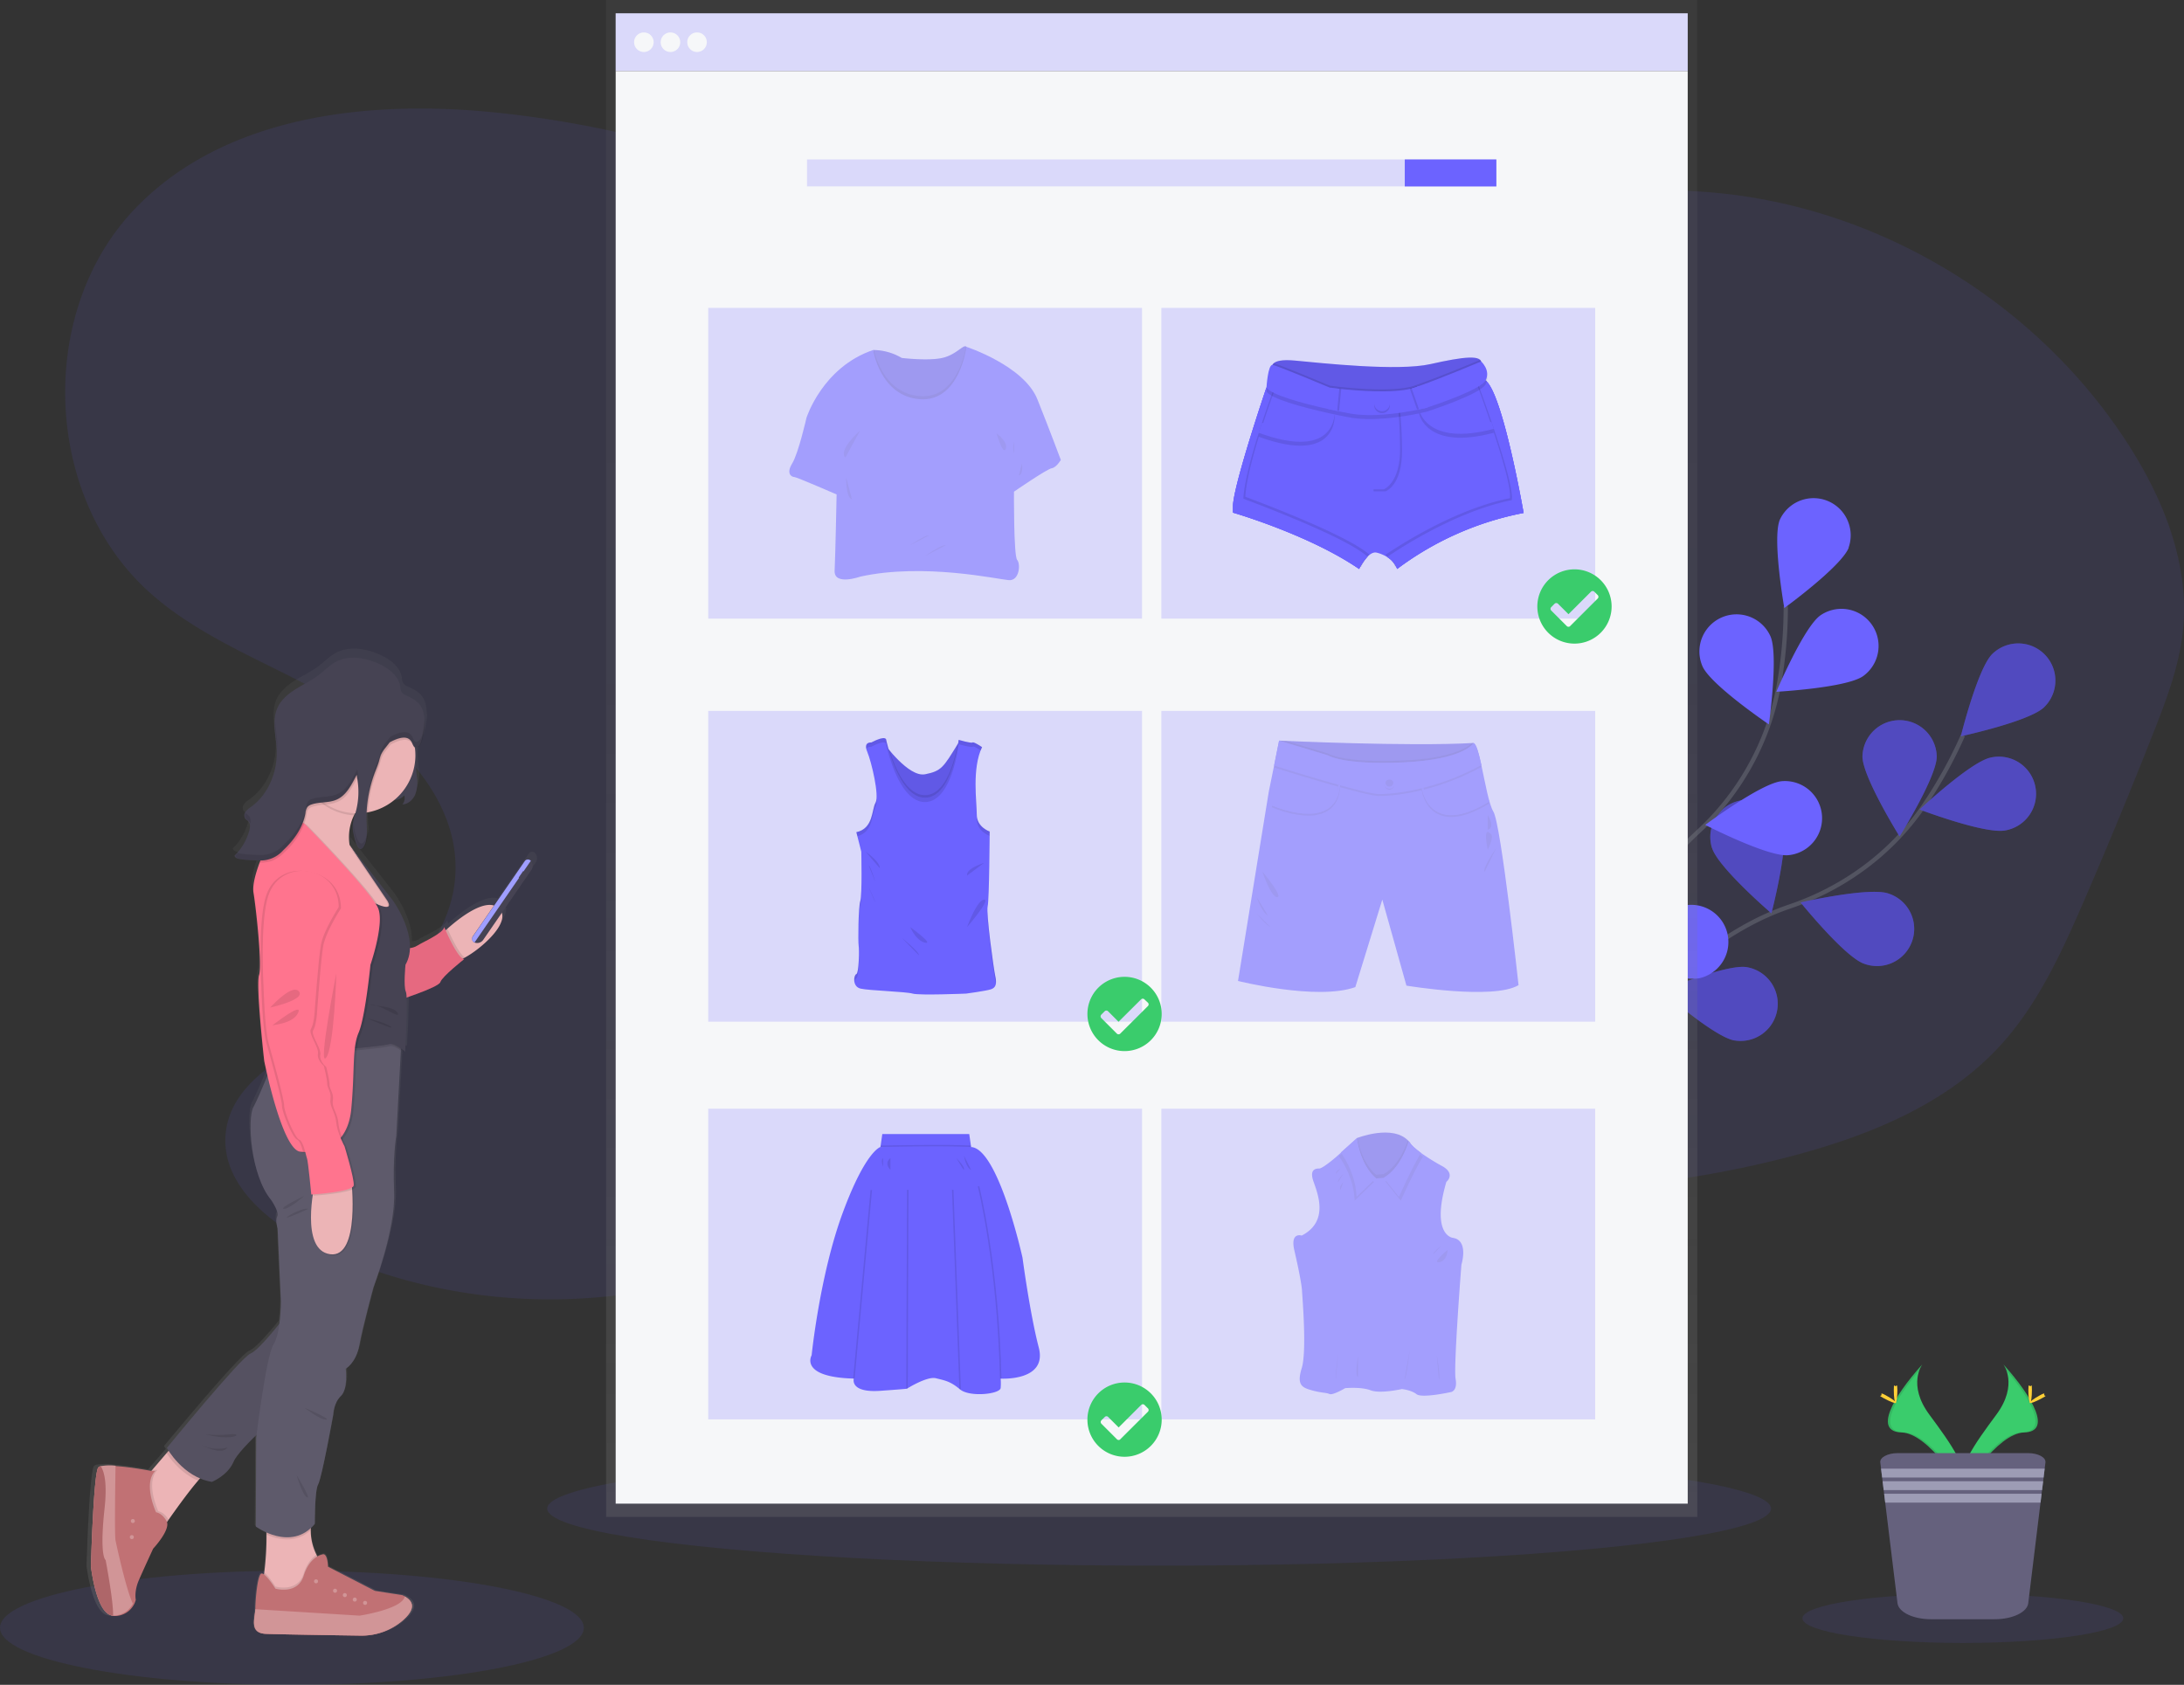 <svg data-name="Layer 1" xmlns="http://www.w3.org/2000/svg" xmlns:xlink="http://www.w3.org/1999/xlink" width="1015.56" height="783.53"><rect width="100%" height="100%" fill="#333333" stroke="none"/><defs><linearGradient id="a" x1="535.54" y1="705.46" x2="535.54" gradientUnits="userSpaceOnUse"><stop offset="0" stop-color="gray" stop-opacity=".25"/><stop offset=".54" stop-color="gray" stop-opacity=".12"/><stop offset="1" stop-color="gray" stop-opacity=".1"/></linearGradient><linearGradient id="b" x1="237.19" y1="818.89" x2="237.19" y2="359.58" xlink:href="#a"/></defs><path d="M637.08 126.32c-42.28 26.74-97.12 25-145.17 11.1s-92.2-38.69-139-56.3a490.89 490.89 0 0 0-122.13-28.76c-59.67-6.17-126.3 1.34-167.88 44.57-46.3 48.15-42.75 135 7.33 179.18 25.47 22.48 58.83 33.51 87.92 51.06s56 46.7 53.53 80.58c-2.29 31.36-28.95 55.43-56.54 70.53-21.33 11.67-47.6 24.41-50.17 48.58-2.48 23.39 19.6 41.72 40.69 52.14 68.8 34 153.56 33.67 222.09-.86 24.45-12.32 46.93-28.7 72.57-38.3 67.33-25.21 141.51.17 212.8 9.45a469.33 469.33 0 0 0 181-11.91c35.3-9.42 70.74-23.82 95.54-50.65 17.88-19.35 29-43.83 39.49-68q16.73-38.68 32.16-77.9c6.18-15.7 12.26-31.7 13.85-48.5 2.89-30.43-9.28-60.51-25.87-86.2-39.4-60.99-105.71-103.87-177.51-114.76s-147.79 10.4-203.49 56.93" fill="#6c63ff" opacity=".1"/><ellipse cx="135.74" cy="756.99" rx="135.74" ry="26.54" fill="#6c63ff" opacity=".1"/><ellipse cx="538.99" cy="701.56" rx="284.54" ry="26.54" fill="#6c63ff" opacity=".1"/><path d="M732.13 512.6s39.89-70.66 100-91c25.21-8.55 47.22-24.62 62.27-46.58a207.22 207.22 0 0 0 18.38-33.07" fill="none" stroke="#535461" stroke-miterlimit="10" stroke-width="2"/><path d="M950.51 328.89c-6.85 6.64-38.73 13.51-38.73 13.51s7.83-31.65 14.67-38.3a17.273 17.273 0 0 1 24.06 24.79zm-18.03 57.29c-9.36 1.85-39.85-9.71-39.85-9.71s23.77-22.32 33.12-24.18a17.28 17.28 0 1 1 6.73 33.89zm-65.7 61.99c-9-3.12-29.5-28.49-29.5-28.49s31.79-7.28 40.8-4.16a17.28 17.28 0 1 1-11.3 32.65zm-60.21 35.71c-9.41-1.55-33.89-23.11-33.89-23.11s30.1-12.54 39.51-11a17.27 17.27 0 1 1-5.62 34.08zm59.47-132.11c0 9.54 17.26 37.21 17.26 37.21s17.28-27.66 17.29-37.2a17.28 17.28 0 0 0-34.55 0zm-69.92 42.63c2.85 9.1 27.59 30.34 27.59 30.34s8.22-31.56 5.37-40.66a17.288 17.288 0 1 0-33 10.32zm-62.28 50.79c1.27 9.46 22.08 34.57 22.08 34.57s13.43-29.71 12.16-39.17a17.274 17.274 0 1 0-34.24 4.6z" fill="#6c63ff"/><path d="M950.51 328.89c-6.85 6.64-38.73 13.51-38.73 13.51s7.83-31.65 14.67-38.3a17.273 17.273 0 0 1 24.06 24.79zm-18.03 57.29c-9.36 1.85-39.85-9.71-39.85-9.71s23.77-22.32 33.12-24.18a17.28 17.28 0 1 1 6.73 33.89zm-65.7 61.99c-9-3.12-29.5-28.49-29.5-28.49s31.79-7.28 40.8-4.16a17.28 17.28 0 1 1-11.3 32.65zm-60.21 35.71c-9.41-1.55-33.89-23.11-33.89-23.11s30.1-12.54 39.51-11a17.27 17.27 0 1 1-5.62 34.08zm59.47-132.11c0 9.54 17.26 37.21 17.26 37.21s17.28-27.66 17.29-37.2a17.28 17.28 0 0 0-34.55 0zm-69.92 42.63c2.85 9.1 27.59 30.34 27.59 30.34s8.22-31.56 5.37-40.66a17.288 17.288 0 1 0-33 10.32zm-62.28 50.79c1.27 9.46 22.08 34.57 22.08 34.57s13.43-29.71 12.16-39.17a17.274 17.274 0 1 0-34.24 4.6z" opacity=".25"/><path d="M734.43 511.19s7.83-80.76 54.49-123.71a123 123 0 0 0 38.06-67.82 207 207 0 0 0 3.4-37.66" fill="none" stroke="#535461" stroke-miterlimit="10" stroke-width="2"/><path d="M859.63 254.77c-3.57 8.85-29.93 28-29.93 28s-5.68-32.11-2.11-41a17.27 17.27 0 0 1 32 12.91zm6.72 59.66c-7.8 5.49-40.36 7.28-40.36 7.28s12.69-30 20.49-35.53a17.27 17.27 0 0 1 19.87 28.25zm-34.91 83.28c-9.5.8-38.51-14.09-38.51-14.09s26.11-19.53 35.62-20.33a17.27 17.27 0 1 1 2.89 34.42zm-40.6 57.06c-9.23 2.39-40.34-7.38-40.34-7.38s22.44-23.67 31.67-26.06a17.273 17.273 0 0 1 8.67 33.44zm.82-144.9c3.87 8.72 30.86 27 30.86 27s4.59-32.28.73-41a17.277 17.277 0 0 0-31.59 14zm-46.64 67.34c6.3 7.16 37.53 16.55 37.53 16.55s-5.28-32.18-11.57-39.35a17.29 17.29 0 0 0-26 22.8zm-36.35 71.67c5 8.13 34.19 22.66 34.19 22.66s.24-32.61-4.75-40.74a17.274 17.274 0 1 0-29.44 18.08z" fill="#6c63ff"/><path fill="url(#a)" d="M281.84 0v705.46h507.4V0h-507.4z"/><path fill="#f6f7f9" d="M286.29 6.19h498.5v26.89h-498.5z"/><path fill="#6c63ff" d="M286.29 6.19h498.5v26.89h-498.5z" opacity=".2"/><path fill="#f6f7f9" d="M286.29 33.08h498.5v666.19h-498.5z"/><circle cx="299.4" cy="19.63" r="4.56" fill="#f6f7f9"/><circle cx="311.76" cy="19.63" r="4.56" fill="#f6f7f9"/><circle cx="324.12" cy="19.63" r="4.56" fill="#f6f7f9"/><path fill="#6c63ff" d="M375.26 74.15h320.55V86.7H375.26z" opacity=".2"/><path fill="#6c63ff" d="M653.22 74.15h42.59V86.7h-42.59z"/><path fill="#6c63ff" opacity=".2" d="M329.32 330.62h201.72v144.49H329.32zm0-187.43h201.72v144.49H329.32zm0 372.42h201.72V660.1H329.32zm210.72-184.99h201.72v144.49H540.04zm0-187.43h201.72v144.49H540.04zm0 372.42h201.72V660.1H540.04z"/><path d="M931.57 634.5s7.14 9.33-3.29 23.41-19 26-15.55 34.76c0 0 15.73-26.16 28.54-26.52s4.39-15.92-9.7-31.65z" fill="#3acc6c"/><path d="M931.57 634.5a11.49 11.49 0 0 1 1.46 2.92c12.5 14.68 19.15 28.38 7.14 28.73-11.18.32-24.61 20.32-27.82 25.37a11.06 11.06 0 0 0 .38 1.15s15.73-26.16 28.54-26.52 4.39-15.92-9.7-31.65z" opacity=".1"/><path d="M944.84 646.39c0 3.28-.37 5.94-.82 5.94s-.83-2.66-.83-5.94.46-1.74.92-1.74.73-1.55.73 1.74z" fill="#ffd037"/><path d="M949.39 650.31c-2.88 1.57-5.4 2.52-5.61 2.12s1.94-2 4.82-3.57 1.75-.42 2 0 1.67-.09-1.21 1.45z" fill="#ffd037"/><path d="M893.89 634.5s-7.14 9.33 3.29 23.41 19 26 15.55 34.76c0 0-15.73-26.16-28.54-26.52s-4.41-15.92 9.7-31.65z" fill="#3acc6c"/><path d="M893.89 634.5a11.49 11.49 0 0 0-1.46 2.92c-12.5 14.68-19.15 28.38-7.14 28.73 11.19.32 24.61 20.32 27.82 25.37a9.11 9.11 0 0 1-.38 1.15s-15.73-26.16-28.54-26.52-4.41-15.92 9.7-31.65z" opacity=".1"/><path d="M880.62 646.39c0 3.28.37 5.94.83 5.94s.82-2.66.82-5.94-.46-1.74-.91-1.74-.74-1.55-.74 1.74z" fill="#ffd037"/><path d="M876.07 650.31c2.89 1.57 5.4 2.52 5.62 2.12s-1.95-2-4.83-3.57-1.75-.42-2 0-1.67-.09 1.21 1.45z" fill="#ffd037"/><ellipse cx="912.73" cy="752.6" rx="74.6" ry="11.45" fill="#6c63ff" opacity=".1"/><path d="M951.13 680.1l-.36 2.91-.5 4.12-.21 1.71-.5 4.12-.22 1.72-.5 4.11-5.71 46.8c-.51 4.18-7.33 7.43-15.57 7.43H897.9c-8.24 0-15-3.25-15.56-7.43l-5.72-46.82-.5-4.11-.21-1.72-.51-4.12-.21-1.71-.5-4.12-.36-2.91c-.28-2.31 3.45-4.31 8.07-4.31h60.67c4.65 0 8.35 2 8.06 4.33z" fill="#65617d"/><path fill="#9d9cb5" d="M950.77 683.01l-.5 4.11h-75.08l-.5-4.11h76.08zm-.71 5.83l-.5 4.12h-73.65l-.51-4.12h74.66zm-.72 5.83l-.5 4.12h-72.22l-.5-4.12h73.22z"/><path d="M591.61 171.11s-1.83-4.57 10.51-3.43 47.77 5.08 63.09 1.63 24.45-4.55 23.54 0-26.51 14.83-26.51 14.83l-33.15 3.43-24.45-3.89-13.13-7.77z" fill="#6c63ff"/><path d="M688.78 169.31c-.92 4.55-26.51 14.83-26.51 14.83l-33.15 3.43-24.45-3.88-13.12-7.77.09-4.8a2 2 0 0 1 .7-2.21c1.13-1 3.77-1.78 9.81-1.22 12.35 1.14 47.77 5.07 63.09 1.62 12.48-2.81 20.86-4.06 23-2a2 2 0 0 1 .54 2z" opacity=".1"/><path d="M708.48 238.54a143.09 143.09 0 0 0-58.82 26.05 10.91 10.91 0 0 0-4.69-5.57 16.47 16.47 0 0 0-4.76-2c-1.53-.39-3 .54-4.35 1.88a24.63 24.63 0 0 0-3.87 5.73c-23.31-16-58.67-26.21-58.67-26.21v-3.2c0-.63.11-1.39.23-2.25s.27-1.62.46-2.55c3-15.26 14.86-50.13 14.86-50.13h13.41l26 5.4 29.25-1.79 29.46-6.13 3.82-.8c6.37 5 13.6 40 16.44 54.9.36 1.89.64 3.45.85 4.6.25 1.3.38 2.07.38 2.07z" fill="#6c63ff"/><path d="M578.16 231.93c.77-14.65 12.41-46.4 14.38-51.67h-3.67s-12.56 37-15.11 51.44a.36.36 0 0 0 0 .11c-.07.39-.14.77-.19 1.13-.12.86-.2 1.62-.23 2.25v3.2s35.36 10.22 58.67 26.21a24.63 24.63 0 0 1 3.87-5.73c-8.91-8.1-42.7-21.3-57.72-26.94zm129.94 4.5c-.09-.51-.2-1.1-.32-1.75-.15-.84-.33-1.79-.53-2.85-2.84-14.92-10.07-49.93-16.44-54.9l-3.82.8c2.32 6.23 17.27 46.91 16 54.85-25 5-50.34 21.25-58 26.44a10.91 10.91 0 0 1 4.69 5.57 143.09 143.09 0 0 1 58.82-26.05s-.15-.77-.4-2.11z" fill="#6c63ff"/><path d="M579.08 231.01c.76-14.65 12.41-46.4 14.38-51.66h-3.68s-12.56 37-15.11 51.43v.11q-.11.6-.18 1.14c-.12.86-.2 1.62-.23 2.25v3.2s35.35 10.21 58.67 26.21a24.21 24.21 0 0 1 3.86-5.73c-8.91-8.08-42.69-21.31-57.71-26.95z" opacity=".1"/><path d="M578.16 231.93c.77-14.65 12.41-46.4 14.38-51.67h-3.67s-12.56 37-15.11 51.44a.36.36 0 0 0 0 .11c-.07.39-.14.77-.19 1.13-.12.86-.2 1.62-.23 2.25v3.2s35.36 10.22 58.67 26.21a24.63 24.63 0 0 1 3.87-5.73c-8.91-8.1-42.7-21.3-57.72-26.94z" fill="#6c63ff"/><path d="M707.19 235.51l-.32-1.75c-.16-.84-.33-1.78-.53-2.85-2.83-14.91-10.07-49.92-16.44-54.9l-3.81.81c2.32 6.23 17.27 46.91 16 54.85-25 5-50.35 21.25-58 26.43a10.93 10.93 0 0 1 4.69 5.58 142.94 142.94 0 0 1 58.81-26.06s-.15-.75-.4-2.11z" opacity=".1"/><path d="M708.1 236.43c-.09-.51-.2-1.1-.32-1.75-.15-.84-.33-1.79-.53-2.85-2.84-14.92-10.07-49.93-16.44-54.9l-3.82.8c2.32 6.23 17.27 46.91 16 54.85-25 5-50.34 21.25-58 26.44a10.91 10.91 0 0 1 4.69 5.57 143.09 143.09 0 0 1 58.82-26.05s-.15-.77-.4-2.11z" fill="#6c63ff"/><path d="M586.85 198.34s23.2 14.6 28.62-6.78l5.16 1.38s1.7 23.69-35.32 10.17z" opacity=".1"/><path d="M586.85 196.51s23.2 14.6 28.62-6.78l5.16 1.38s1.7 23.69-35.32 10.17z" fill="#6c63ff"/><path d="M659.85 192.25s3 17.47 34.79 9l-1.12-3.3s-21.71 9-29.58-6.63z" opacity=".1"/><path d="M659.85 190.42s3 17.47 34.79 9l-1.12-3.3s-21.71 9-29.58-6.63z" fill="#6c63ff"/><path d="M638.69 192.02v36.46h5.64s7.8-2.81 7.62-19.2-1.37-20.8-1.37-20.8z" opacity=".1"/><path d="M637.78 191.11v36.46h5.64s7.8-2.81 7.62-19.2-1.38-20.8-1.38-20.8z" fill="#6c63ff"/><path d="M690.78 178.77c-2.3 4.28-23.18 11.31-26.87 12.52l-.56.18s-1.32.34-3.53.8c-6.72 1.4-21.7 4-33 1.72-1.64-.32-3.34-.67-5.07-1l-4-.87c-13-2.89-26.45-6.67-28.84-10 0 0 .65-10.87 2.84-10.58s26.64 10.58 26.64 10.58l.35.05c.63.08 2.06.26 4.07.49 7.94.87 24.67 2.25 33.67-.16.43-.12.83-.24 1.22-.38.68-.23 1.39-.47 2.12-.74 11.58-4.1 28.92-11.44 28.92-11.44s4.58 4.12 2.04 8.83z" opacity=".1"/><path d="M688.78 169.31c-.92 4.55-26.51 14.83-26.51 14.83l-33.15 3.43-24.45-3.88-13.12-7.77.09-4.8a2 2 0 0 1 .7-2.21c4.35 1.32 26 10.43 26 10.43l.35.05c.63.08 2.06.26 4.07.49 7.94.87 24.67 2.25 33.67-.16.43-.12.83-.24 1.22-.38.68-.22 1.39-.47 2.12-.74 10.47-3.71 25.66-10.07 28.47-11.25a2 2 0 0 1 .54 1.96z" opacity=".1"/><path d="M690.78 176.93c-2.3 4.28-23.18 11.3-26.87 12.51l-.56.19s-1.32.33-3.53.79c-6.72 1.4-21.7 4-33 1.72-1.64-.32-3.34-.67-5.07-1l-4-.87c-13-2.89-26.45-6.67-28.84-10 0 0 .65-10.87 2.84-10.57s26.64 10.57 26.64 10.57l.35.05c.63.08 2.06.27 4.07.49 7.94.87 24.67 2.25 33.67-.16.43-.12.83-.24 1.22-.38.68-.22 1.39-.47 2.12-.74 11.58-4.1 28.92-11.44 28.92-11.44s4.58 4.15 2.04 8.84z" fill="#6c63ff"/><circle cx="642.65" cy="188.48" r="3.66" opacity=".1"/><circle cx="642.65" cy="187.56" r="3.66" fill="#6c63ff"/><path d="M623.68 180.77l-1 10.32-4-.87 1-9.94c.56.1 2 .29 4 .49z" opacity=".1"/><path d="M622.78 180.77l-1 10.32-4-.87 1-9.94c.55.1 2 .29 4 .49z" fill="#6c63ff"/><path d="M663.02 189.44l-.56.19s-1.31.33-3.53.79l-3.41-9.79c.43-.12.84-.24 1.23-.38.68-.22 1.39-.47 2.12-.74z" opacity=".1"/><path d="M663.94 189.44l-.56.19s-1.32.33-3.53.79l-3.41-9.79c.43-.12.83-.24 1.22-.38.68-.22 1.39-.47 2.12-.74z" fill="#6c63ff"/><g opacity=".5"><path d="M406.02 162.77a26.4 26.4 0 0 1 13.29 3.69s12.18 1.48 18.82 0 10-6.64 11.26-5.17 1.29 15.32 1.29 15.32l-5.72 15.32-12.92 9.59-20.48-5.9-6.78-17.33z" fill="#6c63ff"/><path d="M450.68 176.63l-5.72 15.32-12.92 9.59-20.48-5.9-6.78-17.35 1.29-15.5h.3a27.12 27.12 0 0 1 13 3.7s12.18 1.48 18.82 0c6.31-1.4 9.63-6.14 11-5.34a.62.62 0 0 1 .21.16c1.28 1.46 1.28 15.32 1.28 15.32z" opacity=".1"/><path d="M450.68 176.63l-5.72 15.32-12.92 9.59-20.48-5.9-6.78-17.35 1.29-15.5h.3c1.14 4.89 6 20.33 21.48 21.42 15.92 1.11 20.44-17.83 21.38-23.05a.62.62 0 0 1 .21.16c1.24 1.45 1.24 15.31 1.24 15.31z" opacity=".1"/><path d="M406.02 162.77s3.32 21.59 21.78 22.88 21.59-24.36 21.59-24.36 26.76 8.77 33 24.41 10.89 28.19 10.89 28.19-2 3.5-4.25 3.87-17.53 10.89-17.53 10.89-.18 29.9 1.48 31.74 1.11 9.78-3.88 9.41-39.49-8.12-69-1.66c0 0-12.36 4.43-12-2.77s.92-35.43.92-35.43-18.64-8.12-19.74-8.12-3.88-1.46-.93-6.27 6.65-21.22 6.65-21.22 7.4-23.56 31.02-31.56z" fill="#6c63ff"/><path d="M463.41 201.54s5.54 4.06 4.25 7.2-4.25-7.2-4.25-7.2zm8.12 3.9a10 10 0 0 0 0 5.51m3.69 4.62s.74 5-1.47 5.53m-73.82-20.85s-10.33 9-6.83 12.55m.37 9.23s-.17 9.41 2.68 10.15m27.03 21.4s7-4.79 8.86-4.61m-1.86 9.6s7.58-5.36 9.61-5" opacity=".1"/></g><g opacity=".5"><path d="M594.78 344.42s60.38 2.86 90.4 1.1l-.66 7.92-53.12 7-15.72-4.84z" fill="#6c63ff"/><path d="M685.22 345.52l-.66 7.92-53.11 7-15.73-4.84-20.94-11.18s1.24.07 3.45.16c13.1.57 60.27 2.41 86.17 1z" opacity=".1"/><path d="M706.12 458.14c-11.66 7-52.13.22-52.13.22l-11.22-40-12.54 40.69c-17.81 6.38-54.55-2.86-54.55-2.86l14.3-88 2.47-12.13 2.33-11.64 22.66 6.82s6.81 4.62 35.19 3.3 32.55-9 32.55-9c1.25.36 2.44 4.77 3.64 10.25 1.74 8 3.51 18.26 5.6 21.65 3.56 5.7 11.7 80.7 11.7 80.7z" fill="#6c63ff"/><path d="M688.86 356.65c-25.3 13.89-47.08 13.51-47.08 13.51-5.39.66-49.33-13.23-49.33-13.23l2.33-11.63 22.66 6.82s6.81 4.62 35.19 3.3 32.55-9 32.55-9c1.29.35 2.48 4.75 3.68 10.23z" opacity=".1"/><path d="M685.22 345.52l-.66 7.92-53.11 7-15.73-4.84-20.94-11.18s1.24.07 3.45.16l19.2 5.78s6.81 4.62 35.19 3.3c22.29-1 29.65-6 31.78-8.09z" opacity=".1"/><path d="M688.86 355.77c-25.3 13.89-47.08 13.51-47.08 13.51-5.39.66-49.33-13.23-49.33-13.23l2.33-11.63 22.66 6.82s6.81 4.62 35.19 3.3 32.55-9 32.55-9c1.29.34 2.48 4.75 3.68 10.23z" fill="#6c63ff"/><circle cx="646.07" cy="364.87" r="2.31" opacity=".1"/><circle cx="646.07" cy="363.99" r="2.31" fill="none" stroke="#6c63ff" stroke-miterlimit="10"/><path d="M587.01 405.35s4.07 12.1 6.93 11.88-6.93-11.88-6.93-11.88zm-2.64 11.88s2.53 7.26 5.17 8.47m-5.17-.88s4 5.06 6.37 6.27m101.04-52.02s3.74 5.61 0 6.82m1.7 2.3c-4.34-5.15-1.66 7-1.66 7s2.77-5.68 1.66-7zm2.19 6.27s-6.6 9.79-5.28 10.89m-82.03-26.07c-8.09 0-16.53-3.66-17-3.88l.36-.81c.16.08 16.31 7.09 25.05 1.83 3.3-2 5.15-5.52 5.51-10.5l.88.07c-.38 5.28-2.38 9-5.94 11.18a17 17 0 0 1-8.86 2.11z" opacity=".1"/><path d="M608.36 378.4c-8.09 0-16.53-3.66-17-3.88l.36-.8c.16.07 16.31 7.08 25.05 1.82 3.3-2 5.15-5.52 5.51-10.5l.88.07c-.38 5.28-2.38 9-5.94 11.18a17 17 0 0 1-8.86 2.11z" fill="#6c63ff"/><path d="M674.78 379.94a13.69 13.69 0 0 1-6-1.29c-6.56-3.16-7.62-10.9-7.67-11.23l.88-.11c0 .08 1.05 7.61 7.18 10.55 5.46 2.63 13.21 1 23-5l.45.75c-6.97 4.22-12.94 6.33-17.84 6.33z" opacity=".1"/><path d="M674.78 379.06a13.69 13.69 0 0 1-6-1.29c-6.56-3.16-7.62-10.9-7.67-11.23l.88-.11c0 .08 1.05 7.61 7.18 10.55 5.46 2.63 13.21 1 23-5l.45.75c-6.97 4.22-12.94 6.33-17.84 6.33z" fill="#6c63ff"/></g><path d="M411.12 345.77s11.35 15.85 19.06 14.31 8.47-3.23 15.32-14.31l5.62 12.93-6.62 16-7.84 10.15-16.62-2.61-5.38-18.16z" fill="#6c63ff"/><path d="M451.12 358.69l-6.62 16-7.84 10.15-16.62-2.61-5.38-18.16-3.54-18.3s1 1.38 2.56 3.28c3.81 4.55 11.06 12.11 16.5 11 7.6-1.52 8.45-3.19 15.05-13.86l.27-.45z" opacity=".1"/><path d="M451.12 358.69l-6.62 16-7.84 10.15-16.62-2.61-5.38-18.16-3.54-18.3s1 1.38 2.56 3.28c2.48 8 7.81 20.83 16.5 20.72 9.81-.11 13.77-16.36 15.05-23.55l.27-.45z" opacity=".1"/><path d="M405.12 345.3s-3.85-.46-1.85 4.31 5.69 20.46 3.85 23.69-.92 12-8.92 13.7l2.3 9.07s.46 20-.46 22.93-1.08 19.07-.77 20.76.16 12.77-1.07 13.24-2 5.84 2 6.76 21.07 1.39 24.15 2.31 24.92 0 24.92 0 9.23-1.23 11.54-2 2.77-2.61 2-6.15-4.31-29.23-3.54-32.46.93-34.77.93-34.77-6-2-6-7.85-2.31-21.54 2.46-31.38c0 0-3.85-2.64-4.46-2.17s-6.42-1.22-6.42-1.22-3 26.77-15.55 26.92-18.14-26.92-18.14-26.92.11-2.46-6.97 1.23z" fill="#6c63ff"/><path d="M423.27 431.15s2.59 6.31 6.91 7.23-6.91-7.23-6.91-7.23zm-4 4.92s8.36 6.77 8 8.16m-24.77-48.16s6.62 4.46 6.62 7.69m-2.16 6.31s-1.84-6.46-3.07-7.84m0 10.3s2.77 5.54 3.07 7.08m50.62-18.31s-8.61 2.62-7.85 5.85m-.04 24s11.28-13.08 7.89-12.77-7.89 12.77-7.89 12.77zm4.5-52.31c0-2.7-.49-7.5-.55-12.85-.06 6.14.55 11.82.55 14.85 0 5.72 5.73 7.75 6 7.84v-2s-6-1.99-6-7.84zm8.59 77.08a15.57 15.57 0 0 1 .27 1.59 10 10 0 0 0-.27-3.59c-.66-3-3.34-22.26-3.62-29.78-.3 5.14 2.92 28.42 3.62 31.78zm-63.65-19.95c0-5.49.31-13.06.91-15 .49-1.56.59-7.94.58-13.58 0 5.06-.15 10.2-.58 11.58-.68 2.18-.94 11.56-.91 17zm5.99-88.67c7.07-3.69 6.92-1.23 6.92-1.23s5.54 27.08 18.14 26.92 15.6-26.92 15.6-26.92 5.85 1.69 6.46 1.22 2.66 1 3.79 1.72c.21-.53.43-1.05.68-1.55 0 0-3.85-2.64-4.47-2.17s-6.46-1.22-6.46-1.22-3 26.77-15.55 26.92-18.14-26.92-18.14-26.92.15-2.46-6.92 1.23c0 0-3.13-.36-2.26 3.09.5-1.29 2.21-1.09 2.21-1.09zM398.19 455c1-.37 1.27-7.22 1.21-11-.05 3.8-.4 8.69-1.21 9s-1.2 2-.89 3.63c.16-.86.48-1.49.89-1.63zm8.93-79.7a8.6 8.6 0 0 0 .47-4.11 5.27 5.27 0 0 1-.47 2.11c-1.85 3.23-.93 12-8.93 13.7l.48 1.88c7.48-1.94 6.64-10.41 8.45-13.58z" opacity=".1"/><path d="M451.56 533.41c-3.78 6.88-42.15 0-42.15 0l.1-.69.76-5.33h40.43l.77 5.32z" fill="#6c63ff"/><path d="M451.56 533.41c-3.78 6.88-42.15 0-42.15 0l.1-.69c1.84 0 29.6-.66 42 0z" opacity=".1"/><path d="M409.41 533.41s-6.88 1.72-17.55 30.62-14.45 66.24-14.45 66.24-6 10.16 19.61 10.84c0 0-2.06 6.71 12.39 5.68s12.37-1.02 12.37-1.02 9.29-5.85 13.42-4.82 6.71 1.38 11.18 5.16 18.76 2.24 18.93-.68a27 27 0 0 0 0-4.31s21.85 1.38 17.72-14.45-7.57-41.81-7.57-41.81-11.18-50.75-23.92-51.44-42.13-.01-42.13-.01z" fill="#6c63ff"/><path opacity=".1" d="M396.712 641.132l8.094-87.747.687.063-8.094 87.747zm24.7 4.576l.355-92.39.69.003-.355 92.39zm21.258-92.383l.689-.025 3.449 92.735-.69.026zm22.31 87.795c-1.2-52.85-10.2-89.03-10.31-89.35l.67-.17c.09.36 9.14 36.61 10.33 89.55zm-54.37-102.55s-1.2.69 0 4m3.45-4s-3.27 2.06 0 5.51m30.62-5.51s4.47 4.3 3.44 5.51m.16-6.54s.7 5.16 3.28 6.54"/><g opacity=".5"><path d="M630.9 529.29s16.88-6.72 24.18 1.48-5 18.18-5 18.18l-5.16 10.3-12.14-1.33-2.86-14.24z" fill="#6c63ff"/><path d="M650.08 548.9l-5.16 10.3-12.14-1.29-2.86-14.23 1-14.39.27-.1c2.14-.79 16.59-5.83 23.5 1.11a5.35 5.35 0 0 1 .41.42c7.28 8.16-5.02 18.18-5.02 18.18z" opacity=".1"/><path d="M650.08 548.9l-5.16 10.3-12.14-1.29-2.86-14.23 1-14.39.27-.1c2.09 11.45 7.67 16.28 8.61 17l.14.1 3.43-.28c6.67-3.68 10.19-12.43 11.32-15.74a5.35 5.35 0 0 1 .41.42c7.28 8.19-5.02 18.21-5.02 18.21z" opacity=".1"/><path d="M679.56 588.12s-3.72 47.38-2.71 53.1-2.15 6.15-2.15 6.15-13.46 3-16 1-6.87-2.39-6.87-2.39-10 2.29-14.46.58-11.88-1-11.88-1-5.72 3.44-7.3 2.72-3.58-.43-8.16-1.71-7.16-2.44-4.73-10.31.3-32.78.15-35.79-1.57-10.3-3.58-19 3.43-6.87 3.43-6.87c12.75-6.58 7.45-19.47 5.45-25.19s1.14-6 2.71-6 7.59-5.15 7.59-5.15l2.44-2.19 7.44-6.68c1.85 12.51 7.85 17.76 8.85 18.54l.14.11 3.43-.29c8.3-4.57 11.73-17 11.73-17 1 1.7 3.23 3.64 5.72 5.44a98 98 0 0 0 10.17 6.3c6 3.58 1.58 7.16 1.58 7.16-7.3 24.9 3 26 3 26 7.59 1.12 4.01 12.47 4.01 12.47z" fill="#6c63ff"/><path d="M623.31 543.46s-2.15 1.15-2.15 2.43m3.44 0s-2.86 3-2.36 3.87m2.36.01s-2.15 2.29-1.29 3.58m15.61-3.7l-9 8.69c-.33-9.66-5-17.39-7.3-20.65l7.44-6.68c1.82 12.61 7.87 17.86 8.86 18.64z" opacity=".1"/><path d="M639.78 547.93l-9 8.7c-.32-9.67-5-17.39-7.29-20.66l7.44-6.68c1.85 12.61 7.85 17.86 8.85 18.64z" fill="#6c63ff"/><path d="M661.66 537.88c-3.6 5.62-10.29 20.46-10.29 20.46l-7.16-8.87c8.3-4.58 11.73-17 11.73-17 1 1.66 3.23 3.6 5.72 5.41z" opacity=".1"/><path d="M660.78 536.16c-3.59 5.63-10.29 20.47-10.29 20.47l-7.14-8.86c8.3-4.57 11.73-17 11.73-17 1 1.65 3.23 3.59 5.7 5.39z" fill="#6c63ff"/><path d="M655.52 627.91s-1.53 13-2.41 13.74m15-11.45s1.72 9.3 1 11.45m-37.64-10.88s-1.57 8.73 0 9.73m-9.29-11.02s-1.3 10.31-1 12.17m49.08-62.41s-4 3.15-3.72 4m6.58-1.99s-7.66 6.44-3.83 5.72 3.83-5.72 3.83-5.72z" opacity=".1"/></g><path d="M341 455l.05-.07-.09-.07-.54-.36.11.08a1.79 1.79 0 0 0-2.36.52l-.22.31-12.15 17.48-2.12 3.11c-6.41-1.93-16.82 6.19-22.09 10.85-.33.29-.64.56-.92.82-.42-.94-.67-1.54-.67-1.54-.26 2.86-10.36 7.15-12.72 8.71a8.5 8.5 0 0 1-3.52 1.18c.34-10.87-8.07-22.31-8.07-22.31l-20.55-26.15a23.08 23.08 0 0 1 2.1-13.87c.17-.34.34-.68.53-1h.1a22.74 22.74 0 0 0-1.29 6.83c.05 1.77 1.69 10.35 4 10a1.26 1.26 0 0 0 1.18-.56c1.84-2.14 2-5.78 1.91-9.15a18.75 18.75 0 0 1-.33 2.95c.15-2.8-.17-5.76-.17-7.87 0-.84 0-1.67.06-2.51h.51a27.61 27.61 0 0 0 12.55-5.82 6.73 6.73 0 0 0 4.72-2.21 4.59 4.59 0 0 1-.89 4.28c2.75-.13 5.08-2.27 6.14-4.78a16.68 16.68 0 0 0 .78-8 55.59 55.59 0 0 1-.59-8.13 29.91 29.91 0 0 0 .24-4.43 8.54 8.54 0 0 0-.24-1.34h.08a2 2 0 0 0 1.43-.56c1.14-.88 1.51-2.6 1.8-3.92a33.38 33.38 0 0 0 1.06-9.31c-.06.95-.18 1.91-.32 2.86.25-3.6-.25-7.1-2.63-9.71-1.64-1.79-3.93-2.84-6.13-3.89a4.49 4.49 0 0 1-2-1.43 5.79 5.79 0 0 1-.62-2.48c-.77-5.26-5.72-8.92-10.65-11-6.34-2.76-14-3.94-20.05-.66-3 1.59-5.3 4.08-8 6.11-3.38 2.57-7.28 4.37-10.89 6.61s-7 5.08-8.77 8.94c-2.65 6-.66 12.8-.33 19.31.53 10.25-3.69 21-12.05 27a10.81 10.81 0 0 0-2.65 2.29 2.86 2.86 0 0 0-.22 3.27c.43.56 1.11.88 1.58 1.41.95 1.08.76 2.73.39 4.11a25.77 25.77 0 0 1-7 11.86c.15 1.06 1.46 1.48 2.53 1.64a58.25 58.25 0 0 0 8.55.62h1.23c-.13.33-.27.68-.41 1.05-1.55 4.08-3.56 10.36-2.89 14.2 1 6.06 4.2 33.77 2.62 38.63s2.54 40.1 2.54 40.1.55 2.72 1.5 6.78c-2.47 5.82-5.29 12.28-6.7 14.87-2.84 5.19-1.44 31.69 8.35 43.47 0 0 4 5.72 3 7.79s.18 5.72.18 5.72l1.55 34.29a88.88 88.88 0 0 1-.72 10.48c-4.18 5.17-10.62 12.71-13.65 13.94-4.69 1.91-39.67 44.34-39.67 44.34s.28.51.83 1.34l-1 1.14-6.71 7.78-.53.61c-1.26-.24-9.65-1.76-16.3-2.24h-.66v-.12a24.88 24.88 0 0 0-7 .19 2.25 2.25 0 0 0-1.16.6c-2.27 2.78-3.49 46.42-3.49 46.42s2.42 21.85 10 23.07a4 4 0 0 0 1.2.22h.33c5.4-.4 7.88-3.49 9-5.61a8.69 8.69 0 0 0 .75-2s-.88-3.89 1.48-9.26S162 778 162 778s8-8.41 6.57-12.49c.22-.33.48-.69.76-1.1 3-4.28 9.08-12.73 14-18.37.32-.38.64-.73 1-1.08a24.56 24.56 0 0 0 5.58 1.61s7.52-2.94 10.31-9.52c1.19-2.8 5.86-7.76 10.83-12.53l-.16 1.27-.17 41.74a29.83 29.83 0 0 0 5.14 2.83v1a134 134 0 0 1-1.08 17.79l-.15.93c-.62-.44-1.16-.59-1.5-.25-1.54 1.56-2.5 11.52-2.59 16.11v.46c-.25 4.58-2.86 11.24 5 11.58 5.88.25 31.23.63 44.79.83a30.15 30.15 0 0 0 20-7.09c4.31-3.69 6.92-8.08 1.05-11.31-.36-.2-.74-.39-1.16-.58l-13-2-22.21-11.34s-.13-6.86-2.8-5.72a7.5 7.5 0 0 0-2.25.89c-.13-.25-.27-.52-.4-.8a25.55 25.55 0 0 1-2.74-11.56c0-.36 0-.73.05-1.1a22.09 22.09 0 0 0 1.84-1.89s-.17-15.59 1.58-18.53 7.17-32.74 7.17-32.74.17-5.54 3.67-8.83 2.27-12.82 2.27-12.82 4.9-2.6 6.47-11.08 6.65-27 6.65-27 10.49-27.37 9.8-44.68 1-26.33 1-26.33l2.18-40.24v-.62c.87.66 1.46 1.2 1.46 1.2v-.44c.32.27.5.44.5.44s1.12-18.26.74-25.5c6.12-2.08 15.44-5.5 16-7.24.78-2.59 11.28-10.78 11.28-10.78a1.74 1.74 0 0 1-.64-.24c.33-.15.67-.33 1-.52 6.88-3.68 19.66-14.44 17.51-21l14-20.09A3.41 3.41 0 0 0 341 455z" transform="translate(-92.22 -58.23)" fill="url(#b)"/><path d="M216.21 445.29a9.12 9.12 0 0 1-3.35 1.27c-4.37.13-8-11.7-8-11.7s1.24-1.26 3.22-3c5.86-5.21 18.15-14.83 23.91-9.45 6.5 6.01-8.21 18.81-15.78 22.88zm-66.43 282.13l-16.13 17.41s-14.92.17-12-8.06a30.09 30.09 0 0 0 1.24-5.48 134.65 134.65 0 0 0 1.05-17.62c0-3.86-.06-6.57-.06-6.57s23.49-10.29 21.09.43a20.15 20.15 0 0 0-.48 4.08 25.54 25.54 0 0 0 2.68 11.45 25.91 25.91 0 0 0 2.61 4.36z" fill="#ecb4b6"/><path d="M149.78 727.42l-16.13 17.41s-14.92.17-12-8.06a30.09 30.09 0 0 0 1.24-5.48c2.13 1.65 5.19 6.51 5.19 6.51s10.29 3 13.12-6c1.58-5 4.08-7.53 6-8.74a25.91 25.91 0 0 0 2.58 4.36z" opacity=".1"/><path d="M187.2 753.64a29.34 29.34 0 0 1-19.64 7c-13.3-.19-38.15-.58-43.92-.82-7.72-.34-5.16-6.93-4.91-11.47v-.45c.09-4.55 1-14.41 2.54-15.95s6.81 6.86 6.81 6.86 10.29 3 13.12-6 8.58-9.87 8.58-9.87c2.61-1.13 2.74 5.66 2.74 5.66l21.78 11.23 12.78 2c.41.19.78.38 1.13.57 5.78 3.24 3.22 7.58-1.01 11.24z" fill="#c17174"/><circle cx="146.96" cy="735.39" r=".94" fill="#fff" opacity=".25"/><circle cx="155.8" cy="739.77" r=".94" fill="#fff" opacity=".25"/><circle cx="160.34" cy="741.8" r=".94" fill="#fff" opacity=".25"/><circle cx="169.77" cy="745.42" r=".94" fill="#fff" opacity=".25"/><circle cx="164.97" cy="743.88" r=".94" fill="#fff" opacity=".25"/><path d="M187.2 753.64a29.34 29.34 0 0 1-19.64 7c-13.3-.19-38.15-.58-43.92-.82-7.72-.34-5.16-6.93-4.91-11.47l48.47 3s19.85-3 21-8.92c5.79 3.21 3.23 7.55-1 11.21z" fill="#c17174"/><path d="M187.2 753.64a29.34 29.34 0 0 1-19.64 7c-13.3-.19-38.15-.58-43.92-.82-7.72-.34-5.16-6.93-4.91-11.47l48.47 3s19.85-3 21-8.92c5.79 3.21 3.23 7.55-1 11.21z" fill="#fff" opacity=".25"/><path d="M96.97 683.69a33.47 33.47 0 0 0-4.86 4.88c-4.81 5.58-10.76 14-13.71 18.18-1.14 1.64-1.83 2.67-1.83 2.67l-6.44-.95s-6.94-10.63-6.85-10.88 5.5-11.67 5.5-11.67l2.09-2.45 6.59-7.7 3-3.48s22.32 7.2 16.51 11.4z" fill="#ecb4b6"/><path d="M78.4 706.77c-1.14 1.64-1.83 2.67-1.83 2.67l-6.44-.95s-6.94-10.63-6.85-10.88 5.5-11.69 5.5-11.69l2.09-2.45.68.13h1.64c-5.75 6 .42 19.2.42 19.2s2.66.25 4.79 3.97z" opacity=".1"/><path d="M71.21 720.21s-4.29 9.26-6.61 14.58-1.46 9.17-1.46 9.17a9 9 0 0 1-.73 2 10.1 10.1 0 0 1-8.78 5.56h-.42c-7.82-.2-10.3-22.9-10.3-22.9s1.2-43.21 3.43-46a2.14 2.14 0 0 1 1.13-.6 24 24 0 0 1 6.89-.19c7.07.51 16.16 2.25 16.16 2.25h1.63c-5.75 6 .42 19.21.42 19.21s2.75.25 4.89 4.11-6.25 12.81-6.25 12.81z" fill="#c17174"/><circle cx="61.77" cy="707.35" r=".94" fill="#fff" opacity=".25"/><circle cx="61.3" cy="714.84" r=".94" fill="#fff" opacity=".25"/><path d="M61.78 745.77a10.1 10.1 0 0 1-8.78 5.56h-.41c-7.82-.2-10.31-22.9-10.31-22.9s1.2-43.21 3.43-46a2.14 2.14 0 0 1 1.13-.6 24 24 0 0 1 6.89-.19c-.13 7.77-.5 32.32 0 34.76s4.93 22.86 8.05 29.37z" fill="#c17174"/><path d="M61.78 745.77a10.1 10.1 0 0 1-8.78 5.56h-.41c-7.82-.2-10.31-22.9-10.31-22.9s1.2-43.21 3.43-46a2.14 2.14 0 0 1 1.13-.6 24 24 0 0 1 6.89-.19c-.13 7.77-.5 32.32 0 34.76s4.93 22.86 8.05 29.37z" fill="#fff" opacity=".25"/><path d="M52.58 751.35c-7.82-.2-10.31-22.9-10.31-22.9s1.2-43.21 3.43-46a2.14 2.14 0 0 1 1.13-.6c1.64 2.44 3.08 7.84 1.78 19.72-2.44 22.51.5 23.93.5 23.93s3.67 19.13 3.47 25.85z" fill="#c17174"/><path d="M52.58 751.35c-7.82-.2-10.31-22.9-10.31-22.9s1.2-43.21 3.43-46a2.14 2.14 0 0 1 1.13-.6c1.64 2.44 3.08 7.84 1.78 19.72-2.44 22.51.5 23.93.5 23.93s3.67 19.13 3.47 25.85zm163.63-306.06a9.12 9.12 0 0 1-3.35 1.27c-4.37.13-8-11.7-8-11.7s1.24-1.26 3.22-3c1.43 3.2 5.37 11.83 8.13 13.43z" opacity=".1"/><path d="M188.17 441.03s3.6.26 5.91-1.28 12.22-5.79 12.48-8.62c0 0 5.91 14.4 9.26 14.92 0 0-10.29 8.1-11.06 10.67s-20.84 8.88-20.84 8.88z" fill="#ff748e"/><path d="M188.17 441.03s3.6.26 5.91-1.28 12.22-5.79 12.48-8.62c0 0 5.91 14.4 9.26 14.92 0 0-10.29 8.1-11.06 10.67s-20.84 8.88-20.84 8.88zm-91.2 242.66a33.47 33.47 0 0 0-4.86 4.88c-7.76-3.25-12.76-9.89-14.66-12.8l3-3.48s22.33 7.2 16.52 11.4z" opacity=".1"/><path d="M133.67 610.77s-12.58 16.81-17.18 18.7-38.89 43.9-38.89 43.9 7.37 13.55 20.92 15.77c0 0 7.37-2.91 10.12-9.43s24.35-24.94 24.35-24.94z" fill="#5e5a6b"/><path d="M133.67 610.77s-12.58 16.81-17.18 18.7-38.89 43.9-38.89 43.9 7.37 13.55 20.92 15.77c0 0 7.37-2.91 10.12-9.43s24.35-24.94 24.35-24.94z" opacity=".1"/><path d="M95.56 667.02a54.84 54.84 0 0 0 11.45 0c6.77-.65 1.67 3.47-11.45 0zm-3.09 4.37s9 5.14 12.48 2.57-3.35 2.48-12.48-2.57zm52.52 36.14a20.15 20.15 0 0 0-.48 4.08c-6.95 6.31-15.32 4.36-20.55 2.06 0-3.86-.06-6.57-.06-6.57s23.49-10.33 21.09.43z" opacity=".1"/><path d="M186.66 483.82l-.25 4.74-2.14 39.85s-1.72 8.92-1 26.06-9.64 44.3-9.64 44.3-5 18.35-6.52 26.75-6.34 11-6.34 11 1.2 9.43-2.23 12.69-3.6 8.74-3.6 8.74-5.32 29.5-7 32.42-1.55 18.35-1.55 18.35c-11.14 13.2-27.43 1.2-27.43 1.2l.17-41.33s4.63-38.07 8.06-43.39 3.43-19.89 3.43-19.89l-1.53-34s-1.22-3.6-.17-5.66-2.93-7.71-2.93-7.71c-9.61-11.67-11-37.91-8.19-43s11.12-25.72 11.12-25.72l11.47-6.69 20.73.61z" fill="#5e5a6b"/><path d="M137.88 685.92s2.71 9.39 4.89 10.42-4.89-10.42-4.89-10.42zm3.73-31.25s7 5.54 10 5.53-10-5.53-10-5.53z" opacity=".1"/><path d="M183.92 422.51v11.32l-7.47-3.22-7.45-3.21-16.22-15.95s-12.83-8.33-19.69-15.92c-3.92-4.33-5.89-8.42-2.44-10.58a21.5 21.5 0 0 0 4.49-3.93 73.82 73.82 0 0 0 8.94-13.2c.11-.19.22-.38.32-.57 3.34-6.13 5.55-11.36 5.55-11.36s9.4 3 15.44 7.28c.49.34.95.69 1.39 1.05 3.37 2.76 5.05 6 1.94 9.16a24 24 0 0 0-2.21 2.64 21.67 21.67 0 0 0-1.38 2.16c-.18.34-.36.67-.52 1a23.06 23.06 0 0 0-2.06 13.73z" fill="#ecb4b6"/><path d="M182.55 341.77c.39.68.93 1.26 1.29 1.95a9.37 9.37 0 0 1 .57 4.8 27.3 27.3 0 0 0 .5 7.66c.53 2.26 1.52 4.44 1.6 6.76.11 3.27-1.59 6.3-3.23 9.13a6.57 6.57 0 0 0 4.7-2.19 4.56 4.56 0 0 1-.86 4.23c2.69-.13 5-2.25 6-4.73a16.49 16.49 0 0 0 .77-8 54.6 54.6 0 0 1-.58-8.05 29.43 29.43 0 0 0 .23-4.39c-.25-2.91-2-5.44-3.76-7.8l-3.48-4.78a2.46 2.46 0 0 0-1-.91c-3.29-1.4-3.67 4.66-2.75 6.32z" fill="#464353"/><path d="M168.78 373.38a24 24 0 0 0-2.21 2.64 21.67 21.67 0 0 0-1.38 2.16c-.18.34-.36.67-.52 1a27 27 0 0 1-20.21-10.92c-.11-.15-.22-.3-.32-.46.11-.19.22-.38.32-.57 3.34-6.13 5.55-11.36 5.55-11.36s9.4 3 15.44 7.28c.49.34.95.69 1.39 1.05 3.33 2.78 5.01 5.98 1.94 9.18z" opacity=".1"/><path d="M193.16 351.21a27 27 0 0 1-22.11 26.56 27.31 27.31 0 0 1-4.9.44h-1a27 27 0 1 1 28-27z" fill="#ecb4b6"/><path d="M169.69 417.97s13.6 7.67 10.12 1.2l-17.75-26.24 20.15 25.89s12.86 17.67 5.83 29.84c0 0-1 10.12.17 12.52s-.34 28-.34 28-4.81-4.46-7.38-3.61-20.71 2.37-20.71 2.37z" opacity=".1"/><path d="M186.66 483.82l-.25 4.74c-1.63-1.18-3.9-2.5-5.41-2-2.57.86-20.74 2.41-20.74 2.41l.83-5.91z" opacity=".1"/><path d="M170.2 417.97s13.61 7.67 10.12 1.2l-17.75-26.24 20.15 25.89s12.86 17.67 5.83 29.84c0 0-1 10.12.17 12.52s-.34 28-.34 28-4.8-4.46-7.37-3.61-20.75 2.41-20.75 2.41z" fill="#464353"/><path d="M177.47 431.12c-.79 8.25-4.18 18.06-4.18 18.06s-2.4 24.35-5.51 31.59-1.72 17.15-3.43 35.5c-.62 6.61-2.75 11.15-5.62 14.21-4.72 5-11.46 6.09-16.78 5.78l-1.26-.1c-8.58-.85-16.81-42.18-16.81-42.18s-3.94-35.16-2.4-40-1.52-32.21-2.55-38.21c-.66-3.81 1.31-10 2.83-14.06.89-2.34 1.62-4 1.62-4s2.92-9.26 7.72-14.06a7.08 7.08 0 0 1 5.09-2.14 12.73 12.73 0 0 1 6.35 2 1.77 1.77 0 0 1 .22.15s31.22 31.9 34.13 39.27c.81 2.07.89 5.01.58 8.19z" opacity=".1"/><path d="M176.45 430.61c-.8 8.24-4.19 18.05-4.19 18.05s-2.4 24.36-5.49 31.56-1.71 17.15-3.43 35.5c-.62 6.6-2.75 11.14-5.62 14.21-4.72 5-11.46 6.08-16.78 5.78l-1.26-.1c-8.58-.86-16.81-42.19-16.81-42.19s-3.94-35.15-2.4-39.95-1.54-32.24-2.57-38.25c-.66-3.8 1.31-10 2.83-14.06.89-2.34 1.62-3.95 1.62-3.95s2.92-9.26 7.72-14.06a7 7 0 0 1 5.09-2.13 12.52 12.52 0 0 1 6.35 2l.22.14s31.22 31.9 34.13 39.27c.81 2.05.92 5 .59 8.18z" fill="#ff748e"/><path d="M141.48 556.15s-7.08 6.3-9.52 6 9.52-6 9.52-6zm1.88 6.05s-7.46 3.46-9.69 4 6.81-4.89 9.69-4zm28.86-94.67s11.06.13 12.73 3.6-9.17-5.02-12.73-3.6zm-1.55 6.04s8.49 1.8 11.06 3.86-11.06-3.86-11.06-3.86zm-14.27-20.96s-1 34.85-4.82 39.36 4.82-39.36 4.82-39.36zm-9.52 98.52s-7.1 30.74 7.14 32.64 9.84-35 9.84-35z" opacity=".1"/><path d="M146.36 550.62s-7.06 30.74 7.15 32.66 9.83-35 9.83-35z" fill="#ecb4b6"/><path d="M192.99 348.23a10.41 10.41 0 0 1-1-1.87c-1.89-3.94-6.75-2-10.31-.13l-1.9 2.45a15.25 15.25 0 0 0-2.17 3.35 25.35 25.35 0 0 0-.91 3c-.49 1.74-1.21 3.4-1.86 5.1a59.29 59.29 0 0 0-3.79 17.64 27.31 27.31 0 0 1-4.9.44h-.12v-.12c.18-.68.33-1.37.47-2.06a35.68 35.68 0 0 0 .27-11.8v-.26c-.13-.87-.3-1.75-.37-2.62-.33.6-.65 1.21-1 1.83-2.15 4-4.41 8-8.47 9.75a17.37 17.37 0 0 1-5.15 1.16 29.38 29.38 0 0 0-6.44 1.07 4 4 0 0 0-1.87 1.13 5.52 5.52 0 0 0-.94 2.82 22.73 22.73 0 0 1-1 3.91 34.28 34.28 0 0 1-8.4 12.52l-.93.9a17.41 17.41 0 0 1-5.56 3.85 17 17 0 0 1-5.89.88c.89-2.34 1.62-3.95 1.62-3.95s2.92-9.26 7.72-14.06a7 7 0 0 1 5.09-2.13 75.53 75.53 0 0 0 9.26-13.77 27 27 0 1 1 48.57-19z" opacity=".1"/><path d="M194.71 327.16c-1.6-1.78-3.85-2.82-6-3.85a4.57 4.57 0 0 1-1.95-1.42 5.94 5.94 0 0 1-.6-2.45c-.75-5.22-5.61-8.83-10.44-10.95-6.22-2.73-13.69-3.9-19.66-.66-2.9 1.58-5.19 4.05-7.81 6.06-3.32 2.54-7.14 4.32-10.68 6.54s-6.92 5-8.6 8.86c-2.6 5.9-.65 12.67-.32 19.11.51 10.16-3.62 20.77-11.82 26.78a10.32 10.32 0 0 0-2.6 2.27 2.85 2.85 0 0 0-.21 3.23c.41.56 1.09.88 1.54 1.4.94 1.07.75 2.7.38 4.08a25.52 25.52 0 0 1-6.86 11.73c.14 1.06 1.42 1.47 2.47 1.63a56.1 56.1 0 0 0 8.39.61 14.1 14.1 0 0 0 11.73-4.73c5-4.7 9.23-10.57 10.36-17.33a5.71 5.71 0 0 1 .94-2.82 4.23 4.23 0 0 1 1.87-1.13c3.73-1.28 8-.65 11.59-2.23 4.68-2 7-7 9.45-11.58.08.87.24 1.75.38 2.63a35.56 35.56 0 0 1-.7 14.12c-.67 2.61-1.64 5.21-1.57 7.9.05 2 2.08 12.45 4.75 9.32s1.69-10.05 1.69-13.93a59.55 59.55 0 0 1 3.93-21.25c.64-1.69 1.37-3.36 1.86-5.1a27.33 27.33 0 0 1 .9-3 15.67 15.67 0 0 1 2.18-3.35l1.91-2.45c3.56-1.89 8.42-3.81 10.31.13.72 1.51 1.11 3.18 3 1.71 1.11-.87 1.47-2.58 1.76-3.88 1.19-5.45 2.17-11.86-1.57-16z" fill="#464353"/><path d="M158.52 421.57c-.73-18.47-26.58-22.29-32.61-4.82a2.53 2.53 0 0 0-.12.36c-3.95 11.83-2.23 41.79-2.23 41.79s.51 20.12 2.4 26.81 7.2 25.89 7.2 29 4.93 14.92 7 15.78 3.12 7.54 3.63 8.74 2 16.81 2 16.81 19.38-1.2 19.72-4.29-4.29-18.18-4.29-18.18-3.41-6.17-3.85-11.14-3.12-7.23-2.59-10.66-1.55-5.14-1.55-7.37-1.54-8.23-1.54-8.23-3.26-2.58-2.74-5.66-4.63-9.26-3.26-11.49 1.71-7.72 1.71-7.72 1.72-24.69 2.92-31.38 8.23-17.49 8.23-17.49l-.03-.86z" opacity=".1"/><path d="M157.72 529.93c-4.72 5-11.46 6.08-16.78 5.78-.62-2.34-1.52-5.22-2.83-5.76-2.08-.86-7-12.69-7-15.77s-5.31-22.3-7.2-29-2.4-26.8-2.4-26.8-1.72-30 2.23-41.8c0-.11.07-.23.12-.35 6-17.48 31.88-13.65 32.61 4.82v.85s-7 10.8-8.23 17.49-2.9 31.38-2.9 31.38-.35 5.49-1.72 7.72 3.77 8.41 3.26 11.49 2.74 5.66 2.74 5.66 1.54 6 1.54 8.24 2.06 3.94 1.55 7.37 2.23 5.66 2.67 10.63a27.72 27.72 0 0 0 2.34 8.05z" opacity=".1"/><path d="M157.49 421.06c-.73-18.47-26.58-22.29-32.61-4.82l-.12.35c-3.95 11.84-2.23 41.8-2.23 41.8s.51 20.11 2.4 26.8 7.2 25.9 7.2 29 4.93 14.92 7 15.78 3.12 7.55 3.63 8.75 2 16.8 2 16.8 19.38-1.2 19.72-4.28-4.28-18.18-4.28-18.18-3.42-6.18-3.86-11.15-3.18-7.2-2.66-10.63-1.55-5.15-1.55-7.38-1.54-8.23-1.54-8.23-3.26-2.57-2.74-5.66-4.63-9.26-3.26-11.49 1.71-7.71 1.71-7.71 1.72-24.7 2.92-31.39 8.23-17.49 8.23-17.49.06-.32.04-.87z" fill="#ff748e"/><path d="M125.66 468.56c.51-.52 10.29-11.32 13.37-7.46s-13.37 7.46-13.37 7.46zm.9 8.36c.38-.39 9.77-.77 12.09-6s-12.09 6-12.09 6zm-10.7-94.84a2.65 2.65 0 0 1 .51.93 4 4 0 0 0-.51-3.5c-.46-.53-1.13-.84-1.55-1.4 0 0-.05-.09-.08-.14a2.65 2.65 0 0 0 .08 2.71c.47.56 1.09.88 1.55 1.4zm13.09-33.31v-2.92c-.18-3.5-.83-7.09-1-10.6-.21 4.3.75 8.81 1 13.17 0 .1-.01.21 0 .35zm40.08 42.94c-2.38 2.79-4.25-5.24-4.66-8.41a13.19 13.19 0 0 0-.09 1.66c.06 2 2.08 12.45 4.75 9.32 1.81-2.12 2-5.73 1.88-9.06-.13 2.55-.53 4.91-1.88 6.49zm-2.48-28.77a34.41 34.41 0 0 1 .37 4.06 35.14 35.14 0 0 0-.37-6.64c-.13-.87-.3-1.75-.38-2.63-2.47 4.62-4.76 9.56-9.44 11.59-3.63 1.57-7.86.95-11.59 2.23a4 4 0 0 0-1.87 1.13 5.58 5.58 0 0 0-.94 2.82c-1.14 6.76-5.38 12.63-10.37 17.33a14.1 14.1 0 0 1-11.73 4.73 57.32 57.32 0 0 1-8.38-.61 6.33 6.33 0 0 1-1.26-.33c-.39.44-.8.86-1.22 1.27.14 1.06 1.43 1.47 2.48 1.63a56 56 0 0 0 8.38.61 14.1 14.1 0 0 0 11.73-4.73c5-4.7 9.23-10.57 10.37-17.33a5.61 5.61 0 0 1 .94-2.82 4.12 4.12 0 0 1 1.87-1.13c3.73-1.28 8-.65 11.59-2.23 4.68-2 7-7 9.44-11.58.08.87.25 1.75.38 2.63zm30.02-22.35c-.29 1.3-.66 3-1.77 3.88-1.88 1.46-2.26-.2-3-1.71-1.89-3.94-6.75-2-10.31-.13l-1.91 2.45a15.25 15.25 0 0 0-2.17 3.35 23.57 23.57 0 0 0-.9 3c-.5 1.74-1.22 3.4-1.87 5.09a59.85 59.85 0 0 0-3.92 21.25v1.06a59.7 59.7 0 0 1 3.91-19.73c.65-1.69 1.37-3.36 1.87-5.1a23.57 23.57 0 0 1 .9-3 15.25 15.25 0 0 1 2.17-3.35l1.91-2.45c3.56-1.89 8.42-3.81 10.31.13.73 1.51 1.11 3.18 3 1.71 1.11-.87 1.48-2.58 1.77-3.88a33.91 33.91 0 0 0 1-9.22 44.09 44.09 0 0 1-.99 6.65z" opacity=".1"/><path d="M219.96 437.95l.53.36a2.12 2.12 0 0 1-.55-3l23.84-34.54a2.11 2.11 0 0 1 2.95-.54l-.53-.37a3.41 3.41 0 0 1 .87 4.74l-22.37 32.47a3.42 3.42 0 0 1-4.74.88z" fill="#464353"/><path d="M246.456 399.99l.403.279-26.241 38.096-.404-.278a1.74 1.74 0 0 1-.446-2.42l24.262-35.222a1.74 1.74 0 0 1 2.42-.446z" fill="#9f9eff"/><rect x="334.37" y="463.08" width=".43" height="3.77" rx=".17" ry=".17" transform="rotate(34.56 382.104 287.678)" fill="#464353"/><path d="M749.4 282a17.27 17.27 0 1 1-17.27-17.23A17.27 17.27 0 0 1 749.4 282zm-19.27 9.14l12.82-12.81a1.12 1.12 0 0 0 0-1.57l-1.58-1.58a1.1 1.1 0 0 0-1.57 0l-10.45 10.45-4.88-4.86a1.13 1.13 0 0 0-1.58 0l-1.57 1.58a1.1 1.1 0 0 0 0 1.57l7.24 7.24a1.1 1.1 0 0 0 1.57 0zm-189.94 180.4a17.27 17.27 0 1 1-17.27-17.27 17.27 17.27 0 0 1 17.27 17.27zm-19.27 9.14l12.86-12.81a1.11 1.11 0 0 0 0-1.58l-1.62-1.52a1.11 1.11 0 0 0-1.58 0l-10.45 10.4-4.88-4.88a1.1 1.1 0 0 0-1.57 0l-1.58 1.57a1.13 1.13 0 0 0 0 1.58l7.24 7.24a1.11 1.11 0 0 0 1.58 0zm19.27 179.52a17.27 17.27 0 1 1-17.27-17.27 17.27 17.27 0 0 1 17.27 17.27zm-19.27 9.14l12.86-12.81a1.11 1.11 0 0 0 0-1.58l-1.57-1.57a1.11 1.11 0 0 0-1.58 0l-10.45 10.45-4.88-4.88a1.1 1.1 0 0 0-1.57 0l-1.58 1.57a1.13 1.13 0 0 0 0 1.58l7.24 7.24a1.11 1.11 0 0 0 1.58 0z" fill="#3acc6c"/></svg>